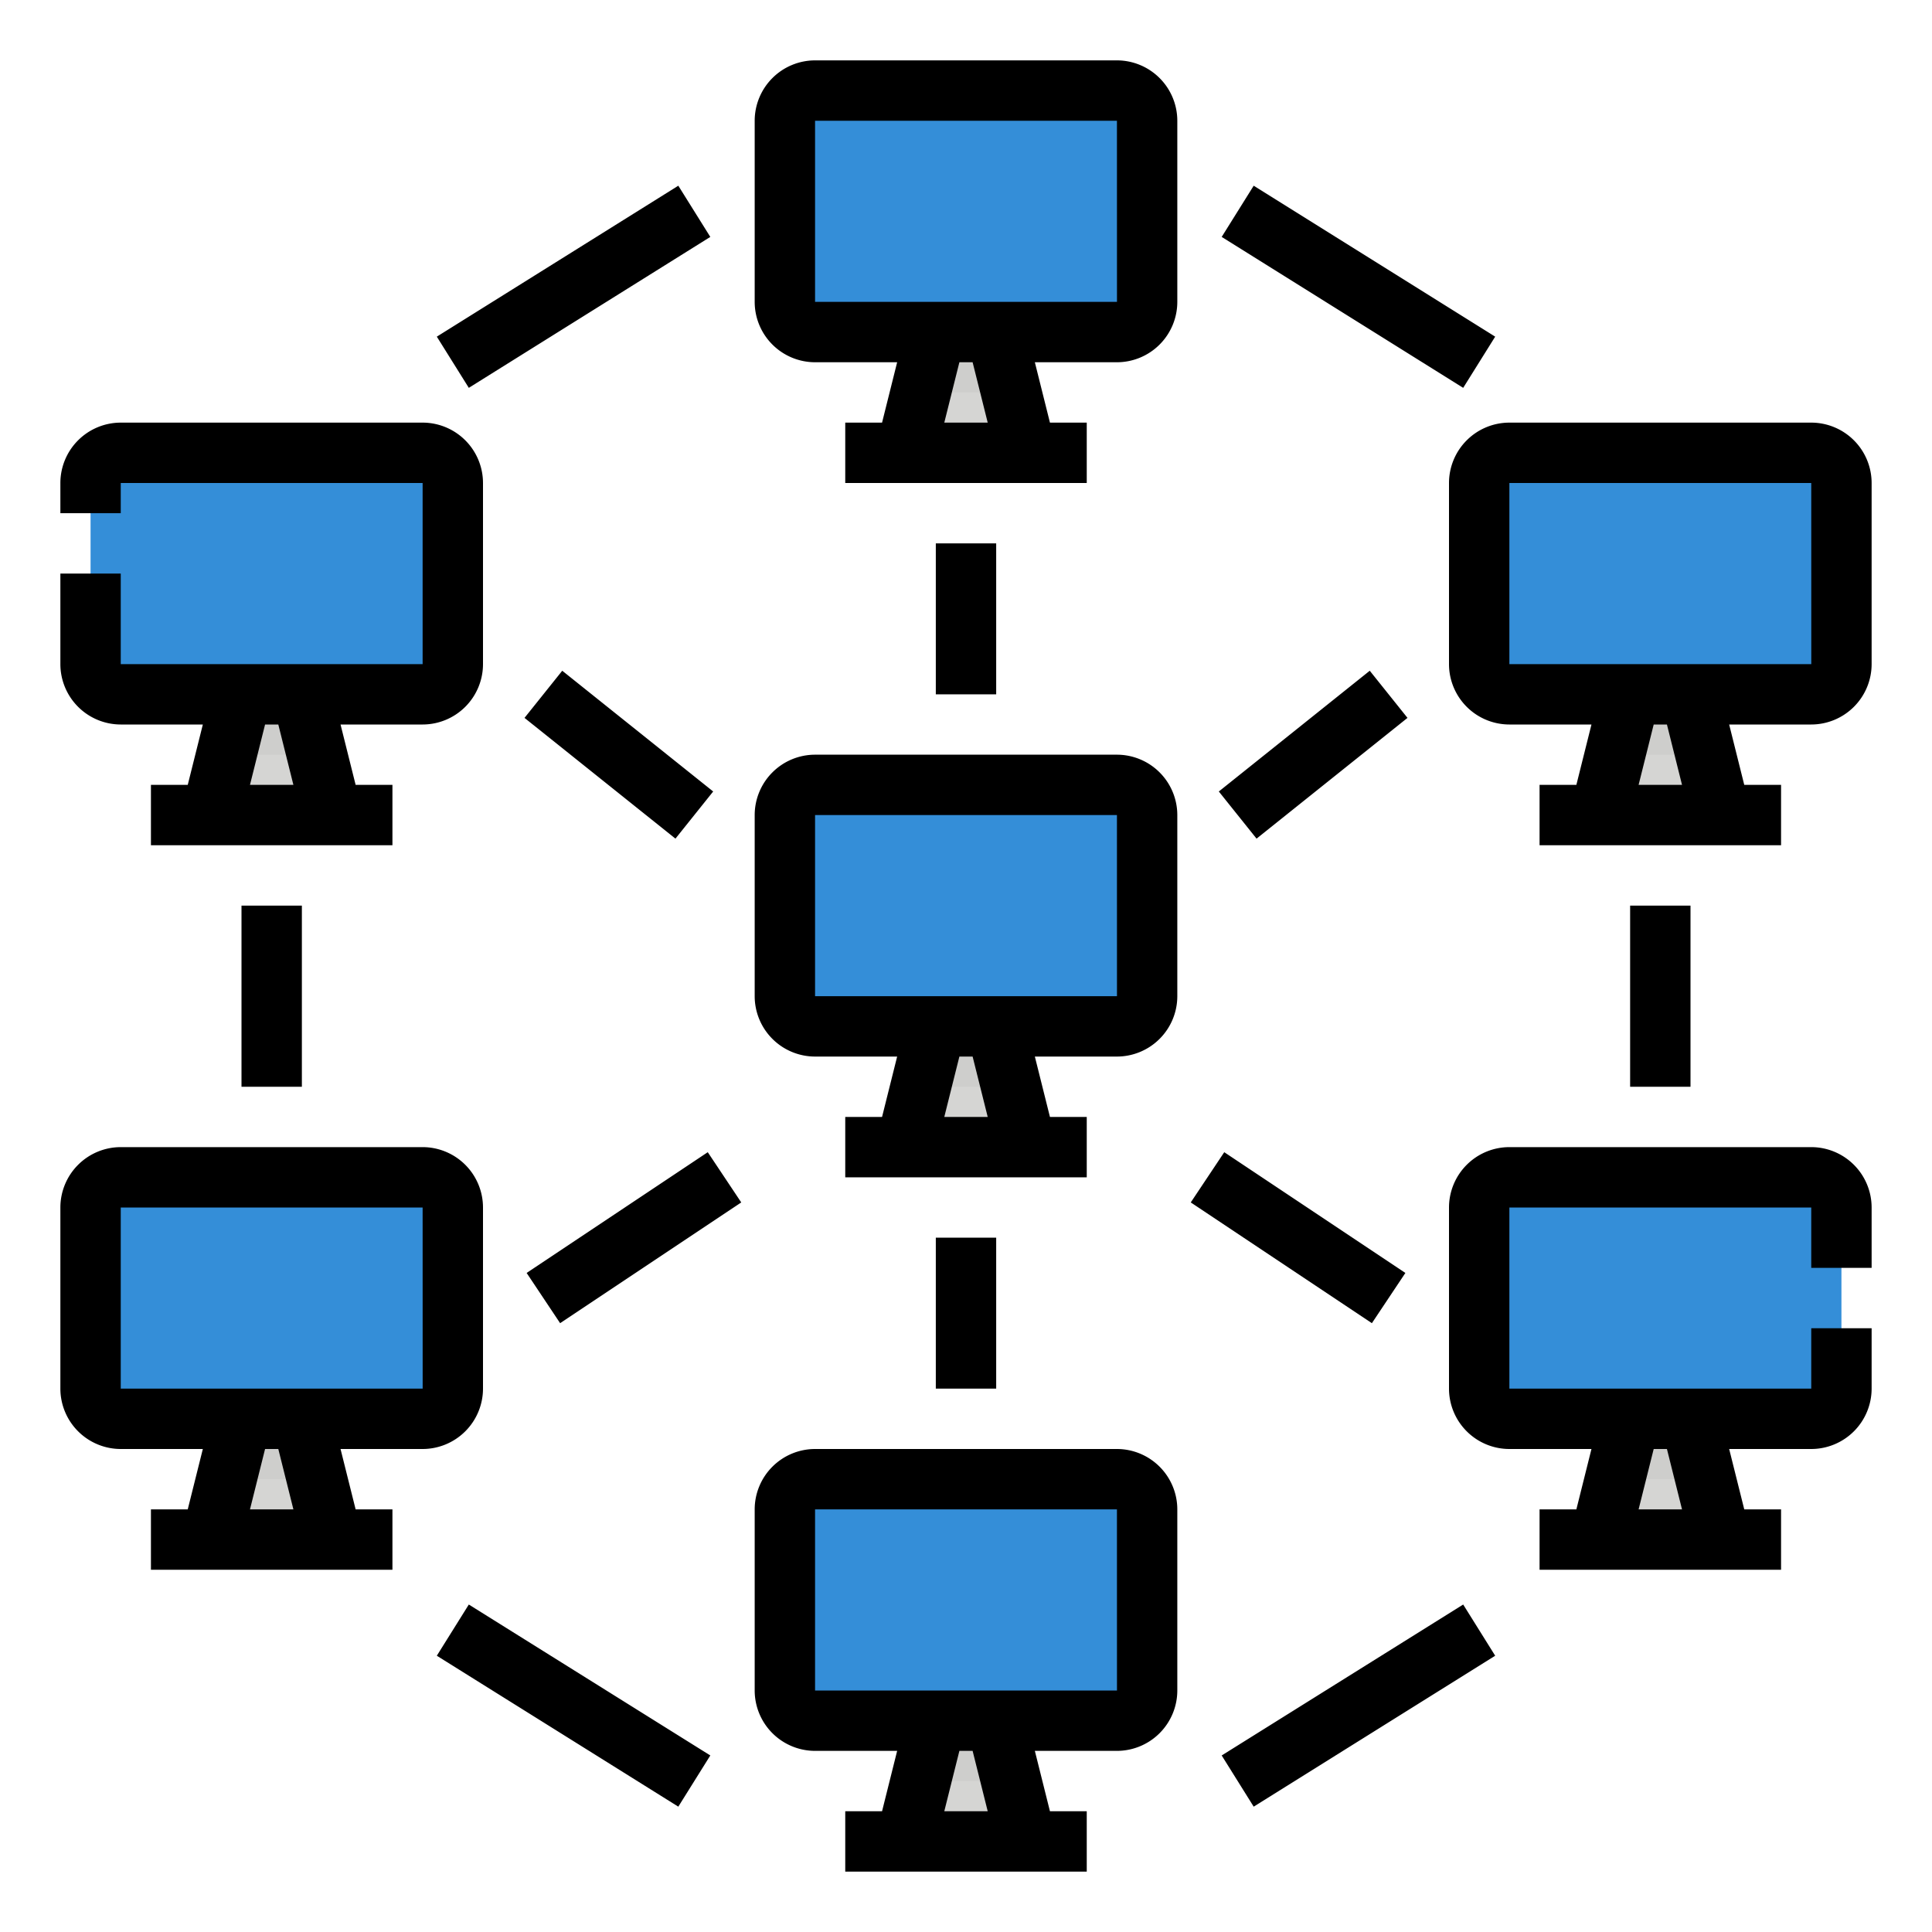 <svg xmlns="http://www.w3.org/2000/svg" viewBox="0 0 512 512"><title>computer network-networking-computing-network-share</title><g id="Filled_outline" data-name="Filled outline"><rect x="208" y="24" width="96" height="64" rx="8" ry="8" style="fill:#348ed8"/><polygon points="280 120 232 120 240 88 272 88 280 120" style="fill:#d5d5d3"/><polygon points="276 104 236 104 240 88 272 88 276 104" style="fill:#cececc"/><rect x="392" y="120" width="96" height="64" rx="8" ry="8" style="fill:#348ed8"/><polygon points="464 216 416 216 424 184 456 184 464 216" style="fill:#d5d5d3"/><polygon points="460 200 420 200 424 184 456 184 460 200" style="fill:#cececc"/><rect x="24" y="120" width="96" height="64" rx="8" ry="8" style="fill:#348ed8"/><polygon points="96 216 48 216 56 184 88 184 96 216" style="fill:#d5d5d3"/><polygon points="92 200 52 200 56 184 88 184 92 200" style="fill:#cececc"/><rect x="392" y="312" width="96" height="64" rx="8" ry="8" style="fill:#348ed8"/><polygon points="464 408 416 408 424 376 456 376 464 408" style="fill:#d5d5d3"/><polygon points="460 392 420 392 424 376 456 376 460 392" style="fill:#cececc"/><rect x="24" y="312" width="96" height="64" rx="8" ry="8" style="fill:#348ed8"/><polygon points="96 408 48 408 56 376 88 376 96 408" style="fill:#d5d5d3"/><polygon points="92 392 52 392 56 376 88 376 92 392" style="fill:#cececc"/><rect x="208" y="392" width="96" height="64" rx="8" ry="8" style="fill:#348ed8"/><polygon points="280 488 232 488 240 456 272 456 280 488" style="fill:#d5d5d3"/><polygon points="276 472 236 472 240 456 272 456 276 472" style="fill:#cececc"/><rect x="208" y="208" width="96" height="64" rx="8" ry="8" style="fill:#348ed8"/><polygon points="280 304 232 304 240 272 272 272 280 304" style="fill:#d5d5d3"/><polygon points="276 288 236 288 240 272 272 272 276 288" style="fill:#cececc"/><path d="M296,200H216a16.019,16.019,0,0,0-16,16v48a16.019,16.019,0,0,0,16,16h21.754l-4,16H224v16h64V296h-9.754l-4-16H296a16.019,16.019,0,0,0,16-16V216A16.019,16.019,0,0,0,296,200Zm-34.246,96H250.246l4-16h3.508ZM296,264H216V216h80l.01,48ZM32,192H53.754l-4,16H40v16h64V208H94.246l-4-16H112a16.019,16.019,0,0,0,16-16V128a16.019,16.019,0,0,0-16-16H32a16.019,16.019,0,0,0-16,16v8H32v-8h80v48H32V152H16v24A16.019,16.019,0,0,0,32,192Zm41.754,0,4,16H66.246l4-16ZM296,16H216a16.019,16.019,0,0,0-16,16V80a16.019,16.019,0,0,0,16,16h21.754l-4,16H224v16h64V112h-9.754l-4-16H296a16.019,16.019,0,0,0,16-16V32A16.019,16.019,0,0,0,296,16Zm-34.246,96H250.246l4-16h3.508ZM296,80H216V32h80l.01,48Zm0,304H216a16.019,16.019,0,0,0-16,16v48a16.019,16.019,0,0,0,16,16h21.754l-4,16H224v16h64V480h-9.754l-4-16H296a16.019,16.019,0,0,0,16-16V400A16.019,16.019,0,0,0,296,384Zm-34.246,96H250.246l4-16h3.508ZM296,448H216V400h80l.01,48ZM112,384a16.019,16.019,0,0,0,16-16V320a16.019,16.019,0,0,0-16-16H32a16.019,16.019,0,0,0-16,16v48a16.019,16.019,0,0,0,16,16H53.754l-4,16H40v16h64V400H94.246l-4-16ZM32,320h80l.01,48H32Zm45.754,80H66.246l4-16h3.508ZM480,112H400a16.019,16.019,0,0,0-16,16v48a16.019,16.019,0,0,0,16,16h21.754l-4,16H408v16h64V208h-9.754l-4-16H480a16.019,16.019,0,0,0,16-16V128A16.019,16.019,0,0,0,480,112Zm-34.246,96H434.246l4-16h3.508ZM480,176H400V128h80l.01,48Zm0,128H400a16.019,16.019,0,0,0-16,16v48a16.019,16.019,0,0,0,16,16h21.754l-4,16H408v16h64V400h-9.754l-4-16H480a16.019,16.019,0,0,0,16-16V352H480v16H400V320h80v16h16V320A16.019,16.019,0,0,0,480,304Zm-38.246,80,4,16H434.246l4-16ZM264,144v40H248V144ZM149,177.753l40,32-10,12.494-40-32Zm38.564,127.591,8.875,13.312-48,32-8.875-13.312ZM333,222.247l-10-12.494,40-32,10,12.494Zm30.564,128.409-48-32,8.875-13.312,48,32ZM264,328v40H248V328ZM64,288V240H80v48Zm60.24-185.216-8.48-13.568,64-40,8.48,13.568Zm0,322.432,64,40-8.48,13.568-64-40ZM387.76,102.784l-64-40,8.48-13.568,64,40Zm0,322.432,8.48,13.568-64,40-8.48-13.568ZM448,240v48H432V240Z"/></g></svg>